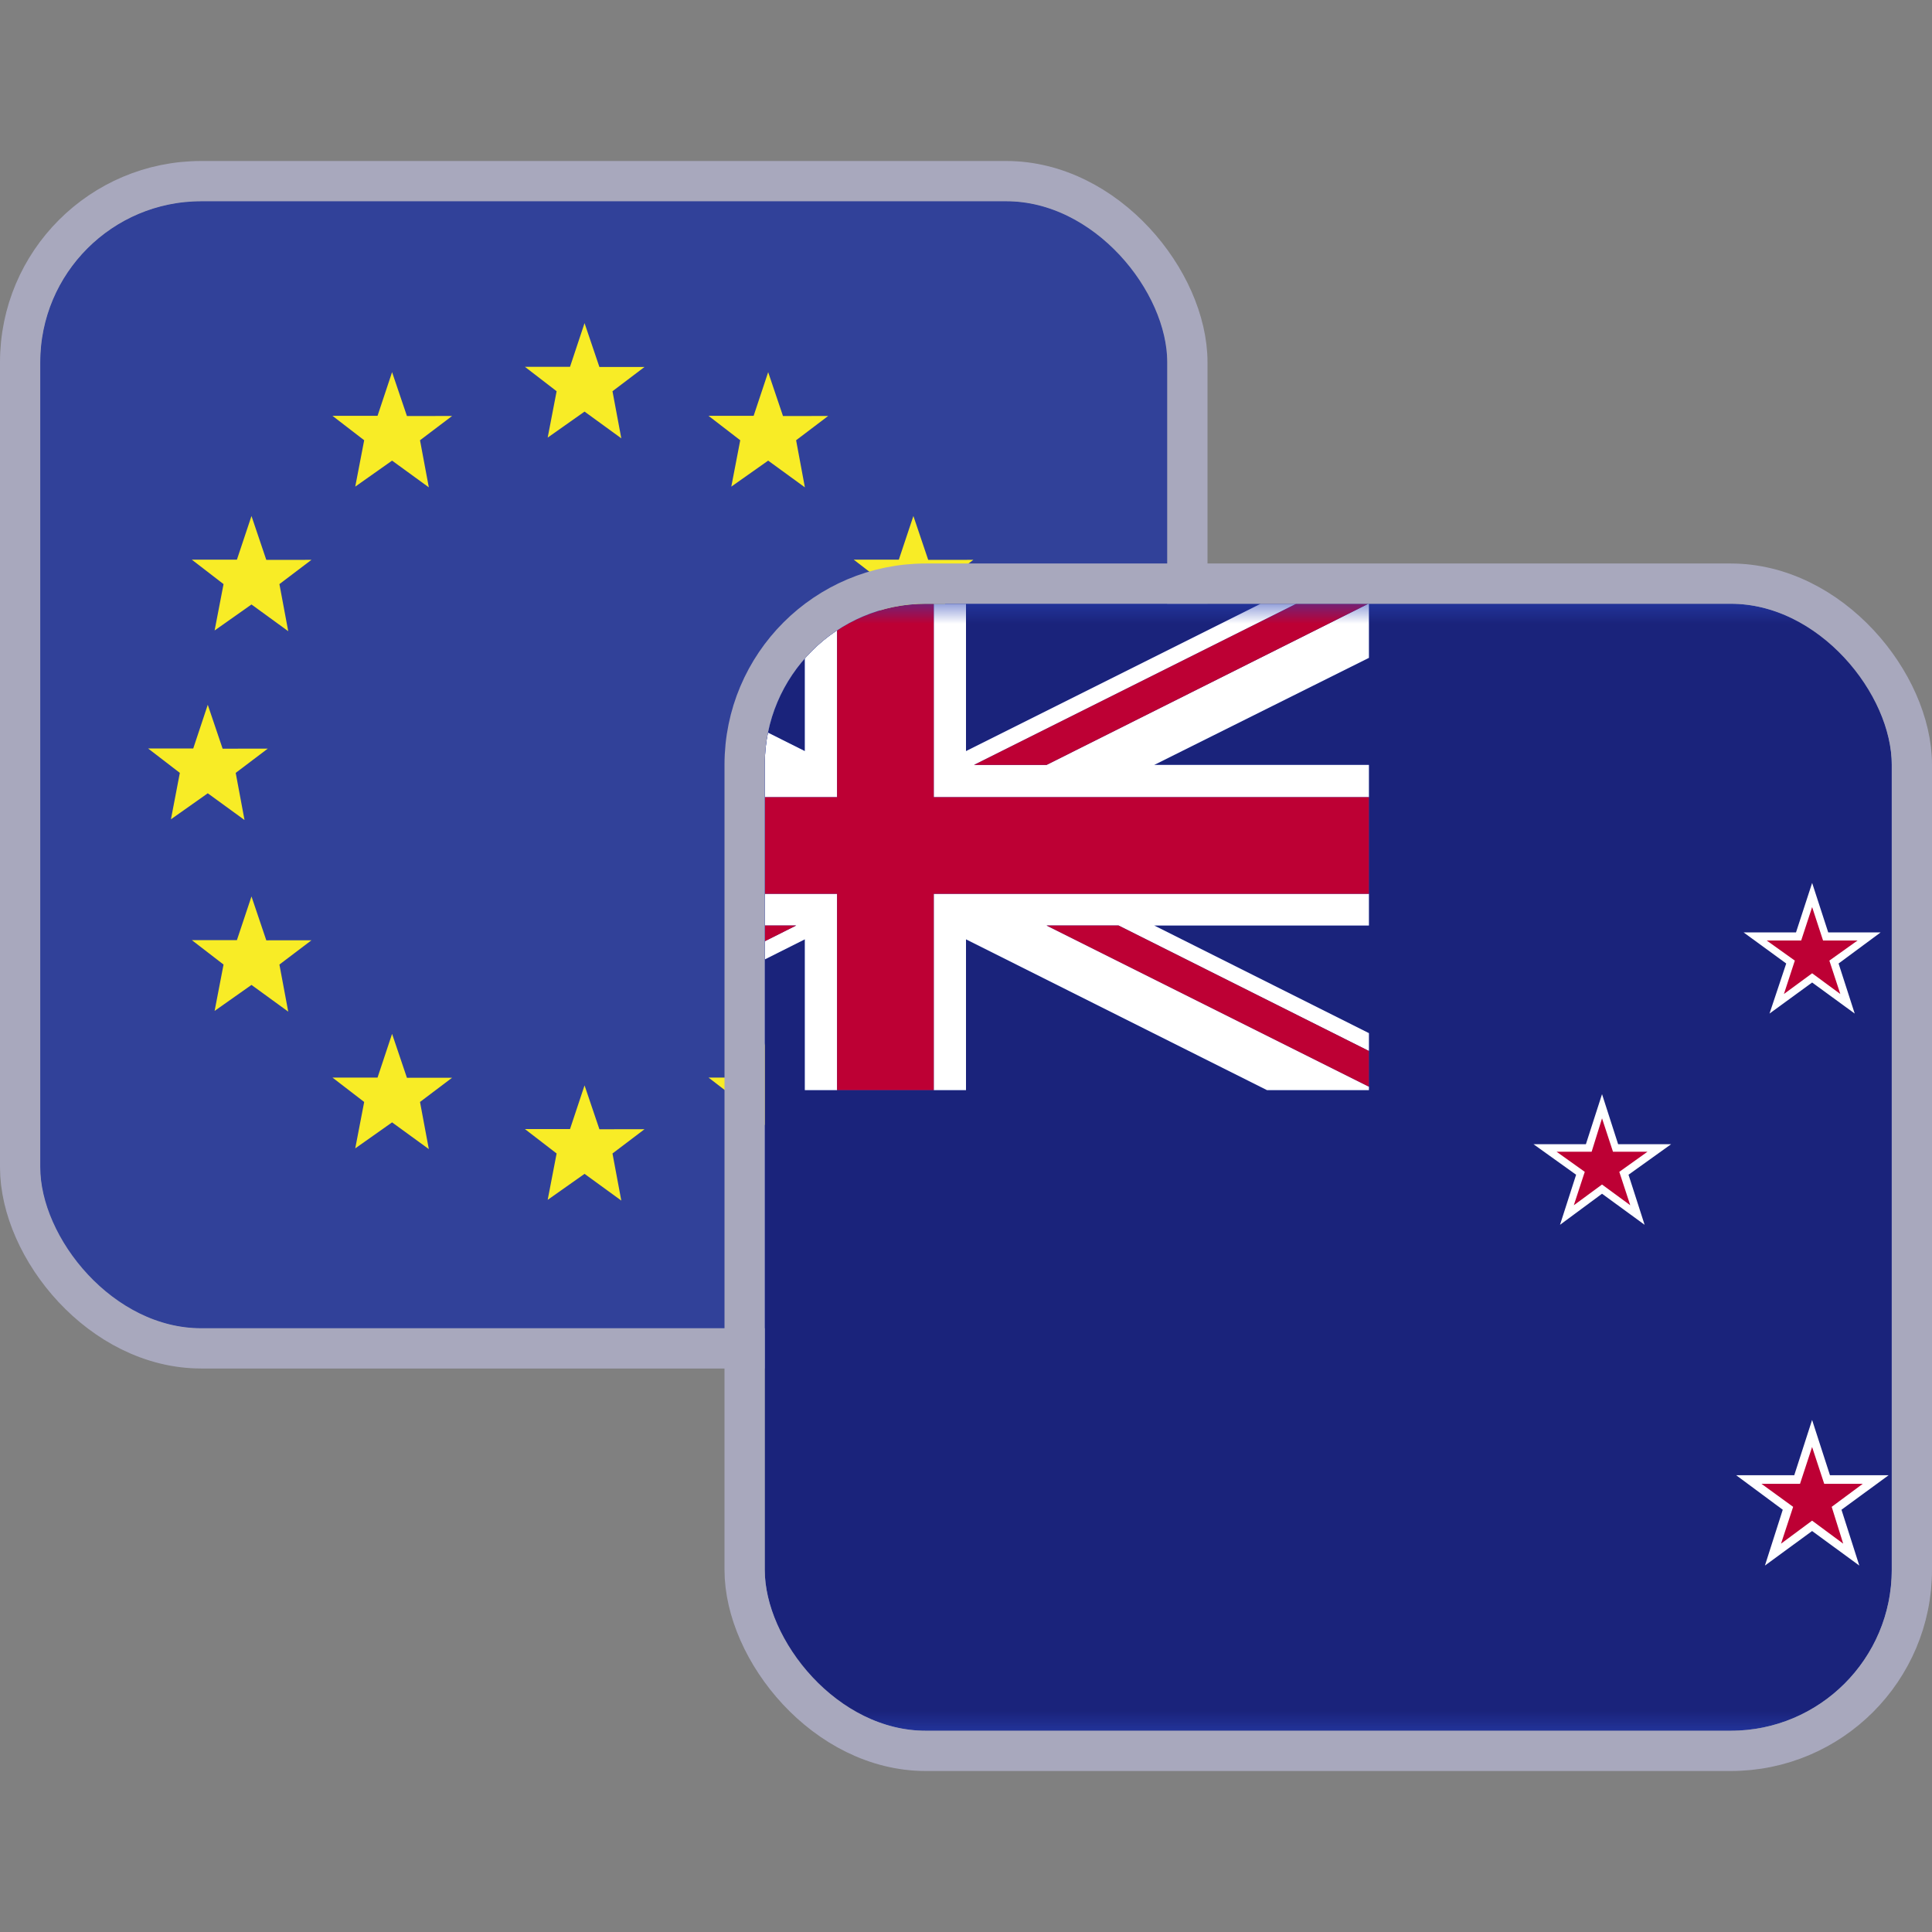 <svg width="48" height="48" viewBox="0 0 48 48" fill="none" xmlns="http://www.w3.org/2000/svg">
<rect x="0" y="0" width="48" height="48" fill="#808080" stroke="none"/>
<g clip-path="url(#clip0_179_15855)">
<rect x="1" y="5" width="28" height="28" rx="4" fill="#2A43B6"/>
<g clip-path="url(#clip1_179_15855)">
<path d="M41.067 5H-12V33H41.067V5Z" fill="#314199"/>
<path d="M14.523 26.966L14.892 28.056L16.013 28.055L15.217 28.658L15.436 29.828L14.523 29.164L13.607 29.81L13.829 28.658L13.041 28.051H14.162L14.523 26.966Z" fill="#F8EC26"/>
<path d="M14.523 8.028L14.892 9.118L16.013 9.117L15.217 9.72L15.436 10.89L14.523 10.226L13.607 10.872L13.829 9.72L13.041 9.113H14.162L14.523 8.028Z" fill="#F8EC26"/>
<path d="M19.085 9.246L19.453 10.336L20.575 10.335L19.779 10.938L19.997 12.108L19.085 11.444L18.169 12.09L18.391 10.938L17.603 10.331H18.724L19.085 9.246Z" fill="#F8EC26"/>
<path d="M9.741 9.246L10.11 10.336L11.232 10.335L10.435 10.938L10.654 12.108L9.741 11.444L8.826 12.09L9.048 10.938L8.26 10.331H9.38L9.741 9.246Z" fill="#F8EC26"/>
<path d="M19.085 25.686L19.453 26.777L20.575 26.776L19.779 27.378L19.997 28.549L19.085 27.885L18.169 28.531L18.391 27.378L17.603 26.772H18.724L19.085 25.686Z" fill="#F8EC26"/>
<path d="M9.741 25.686L10.11 26.777L11.232 26.776L10.435 27.378L10.654 28.549L9.741 27.885L8.826 28.531L9.048 27.378L8.26 26.772H9.38L9.741 25.686Z" fill="#F8EC26"/>
<path d="M6.248 12.82L6.616 13.91L7.738 13.909L6.942 14.512L7.161 15.682L6.248 15.018L5.332 15.664L5.554 14.512L4.766 13.905H5.886L6.248 12.82Z" fill="#F8EC26"/>
<path d="M22.693 12.82L23.061 13.91L24.183 13.909L23.387 14.512L23.606 15.682L22.693 15.018L21.777 15.664L21.999 14.512L21.211 13.905H22.331L22.693 12.82Z" fill="#F8EC26"/>
<path d="M6.248 22.272L6.616 23.362L7.738 23.361L6.942 23.964L7.161 25.134L6.248 24.47L5.332 25.116L5.554 23.964L4.766 23.357H5.886L6.248 22.272Z" fill="#F8EC26"/>
<path d="M22.693 22.272L23.061 23.362L24.183 23.361L23.387 23.964L23.606 25.134L22.693 24.47L21.777 25.116L21.999 23.964L21.211 23.357H22.331L22.693 22.272Z" fill="#F8EC26"/>
<path d="M5.162 17.51L5.531 18.601L6.653 18.599L5.856 19.202L6.075 20.373L5.162 19.709L4.247 20.355L4.468 19.202L3.68 18.596H4.801L5.162 17.51Z" fill="#F8EC26"/>
<path d="M23.896 17.51L24.264 18.601L25.387 18.599L24.59 19.202L24.809 20.373L23.896 19.709L22.98 20.355L23.202 19.202L22.414 18.596H23.535L23.896 17.51Z" fill="#F8EC26"/>
</g>
</g>
<rect x="0.5" y="4.5" width="29" height="29" rx="4.5" stroke="#A8A8BD"/>
<g clip-path="url(#clip2_179_15855)">
<rect x="19" y="15" width="28" height="28" rx="4" fill="#2A43B6"/>
<g clip-path="url(#clip3_179_15855)">
<mask id="mask0_179_15855" style="mask-type:luminance" maskUnits="userSpaceOnUse" x="10" y="15" width="48" height="28">
<path d="M57.992 15H10V43H57.992V15Z" fill="white"/>
</mask>
<g mask="url(#mask0_179_15855)">
<path d="M34.01 15V15.887V16.201V16.344L28.676 19.004H34.01V19.805V21.006V22.207V22.994H28.676L34.01 25.668V26.111V26.998V27.084H32.366H31.751H31.479L24 23.337V27.084H23.199H21.998H20.797H19.996V23.337L12.531 27.084H11.63H10V43H57.992V15H34.01Z" fill="#1A237B"/>
<path d="M24 15V18.661L31.322 15H24Z" fill="#1A237B"/>
<path d="M19.996 15H12.688L19.996 18.661V15Z" fill="#1A237B"/>
<path d="M33.996 15L26.002 19.004H24.2L32.208 15H31.322L24 18.661V15H23.199V19.061V19.505V19.805H24.4H26.188H26.803H27.075H34.01V19.004H28.676L34.01 16.344V16.201V15.887V15H33.996Z" fill="white"/>
<path d="M19.996 15V18.661L12.688 15H10L17.994 19.004H16.206L10 15.901V16.344L15.32 19.004H10V19.805H16.907H17.808H19.596H20.797V19.505V19.204V19.061V15H19.996Z" fill="white"/>
<path d="M26.188 22.207H24.4H23.199V22.493V22.808V22.937V27.084H24V23.337L31.479 27.084H31.751H32.366H34.01V26.998L26.002 22.994H27.79L34.01 26.111V25.668L28.676 22.994H34.01V22.207H27.075H26.188Z" fill="white"/>
<path d="M19.596 22.207H17.808H17.193H16.907H10V22.994H15.32L10 25.654V26.998L17.994 22.994H19.781L11.63 27.084H12.531L19.996 23.337V27.084H20.797V22.937V22.493V22.207H19.596Z" fill="white"/>
<path d="M17.994 22.994L10 26.998V27.084H11.63L19.781 22.994H17.994Z" fill="#BD0034"/>
<path d="M33.996 15H32.208L24.2 19.004H26.002L33.996 15Z" fill="#BD0034"/>
<path d="M26.002 22.994L34.01 26.998V26.111L27.79 22.994H26.002Z" fill="#BD0034"/>
<path d="M20.797 15V19.061V19.204V19.505V19.805H19.596H17.808H16.907H10V22.207H16.907H17.193H17.808H19.596H20.797V22.493V22.937V27.084H21.998H23.199V22.937V22.808V22.493V22.207H24.4H26.188H27.075H34.01V21.006V19.805H27.075H26.803H26.188H24.4H23.199V19.505V19.061V15H20.797Z" fill="#BD0034"/>
<path d="M43.32 23.166H44.621L45.022 21.936L45.422 23.166H46.723L45.679 23.938L46.08 25.182L45.022 24.41L43.963 25.182L44.378 23.938L43.32 23.166Z" fill="white"/>
<path d="M43.892 23.366H44.75L45.022 22.536L45.293 23.366H46.151L45.45 23.866L45.722 24.696L45.022 24.181L44.321 24.696L44.592 23.866L43.892 23.366Z" fill="#BD0034"/>
<path d="M38.1 28.428H39.401L39.802 27.184L40.202 28.428H41.518L40.46 29.186L40.86 30.43L39.802 29.658L38.758 30.43L39.158 29.186L38.1 28.428Z" fill="white"/>
<path d="M38.672 28.614H39.544L39.802 27.785L40.074 28.614H40.932L40.231 29.114L40.503 29.944L39.802 29.429L39.101 29.944L39.373 29.114L38.672 28.614Z" fill="#BD0034"/>
<path d="M43.134 36.651H44.578L45.021 35.278L45.465 36.651H46.923L45.751 37.509L46.194 38.896L45.021 38.038L43.849 38.896L44.292 37.509L43.134 36.651Z" fill="white"/>
<path d="M43.763 36.865H44.721L45.021 35.95L45.322 36.865H46.28L45.508 37.437L45.794 38.352L45.021 37.78L44.249 38.352L44.55 37.437L43.763 36.865Z" fill="#BD0034"/>
</g>
</g>
</g>
<rect x="18.5" y="14.5" width="29" height="29" rx="4.5" stroke="#A8A8BD"/>
<defs>
<clipPath id="clip0_179_15855">
<rect x="1" y="5" width="28" height="28" rx="4" fill="white"/>
</clipPath>
<clipPath id="clip1_179_15855">
<rect width="53.067" height="28" fill="white" transform="translate(-12 5)"/>
</clipPath>
<clipPath id="clip2_179_15855">
<rect x="19" y="15" width="28" height="28" rx="4" fill="white"/>
</clipPath>
<clipPath id="clip3_179_15855">
<rect width="47.992" height="28" fill="white" transform="translate(10 15)"/>
</clipPath>
</defs>
</svg>
